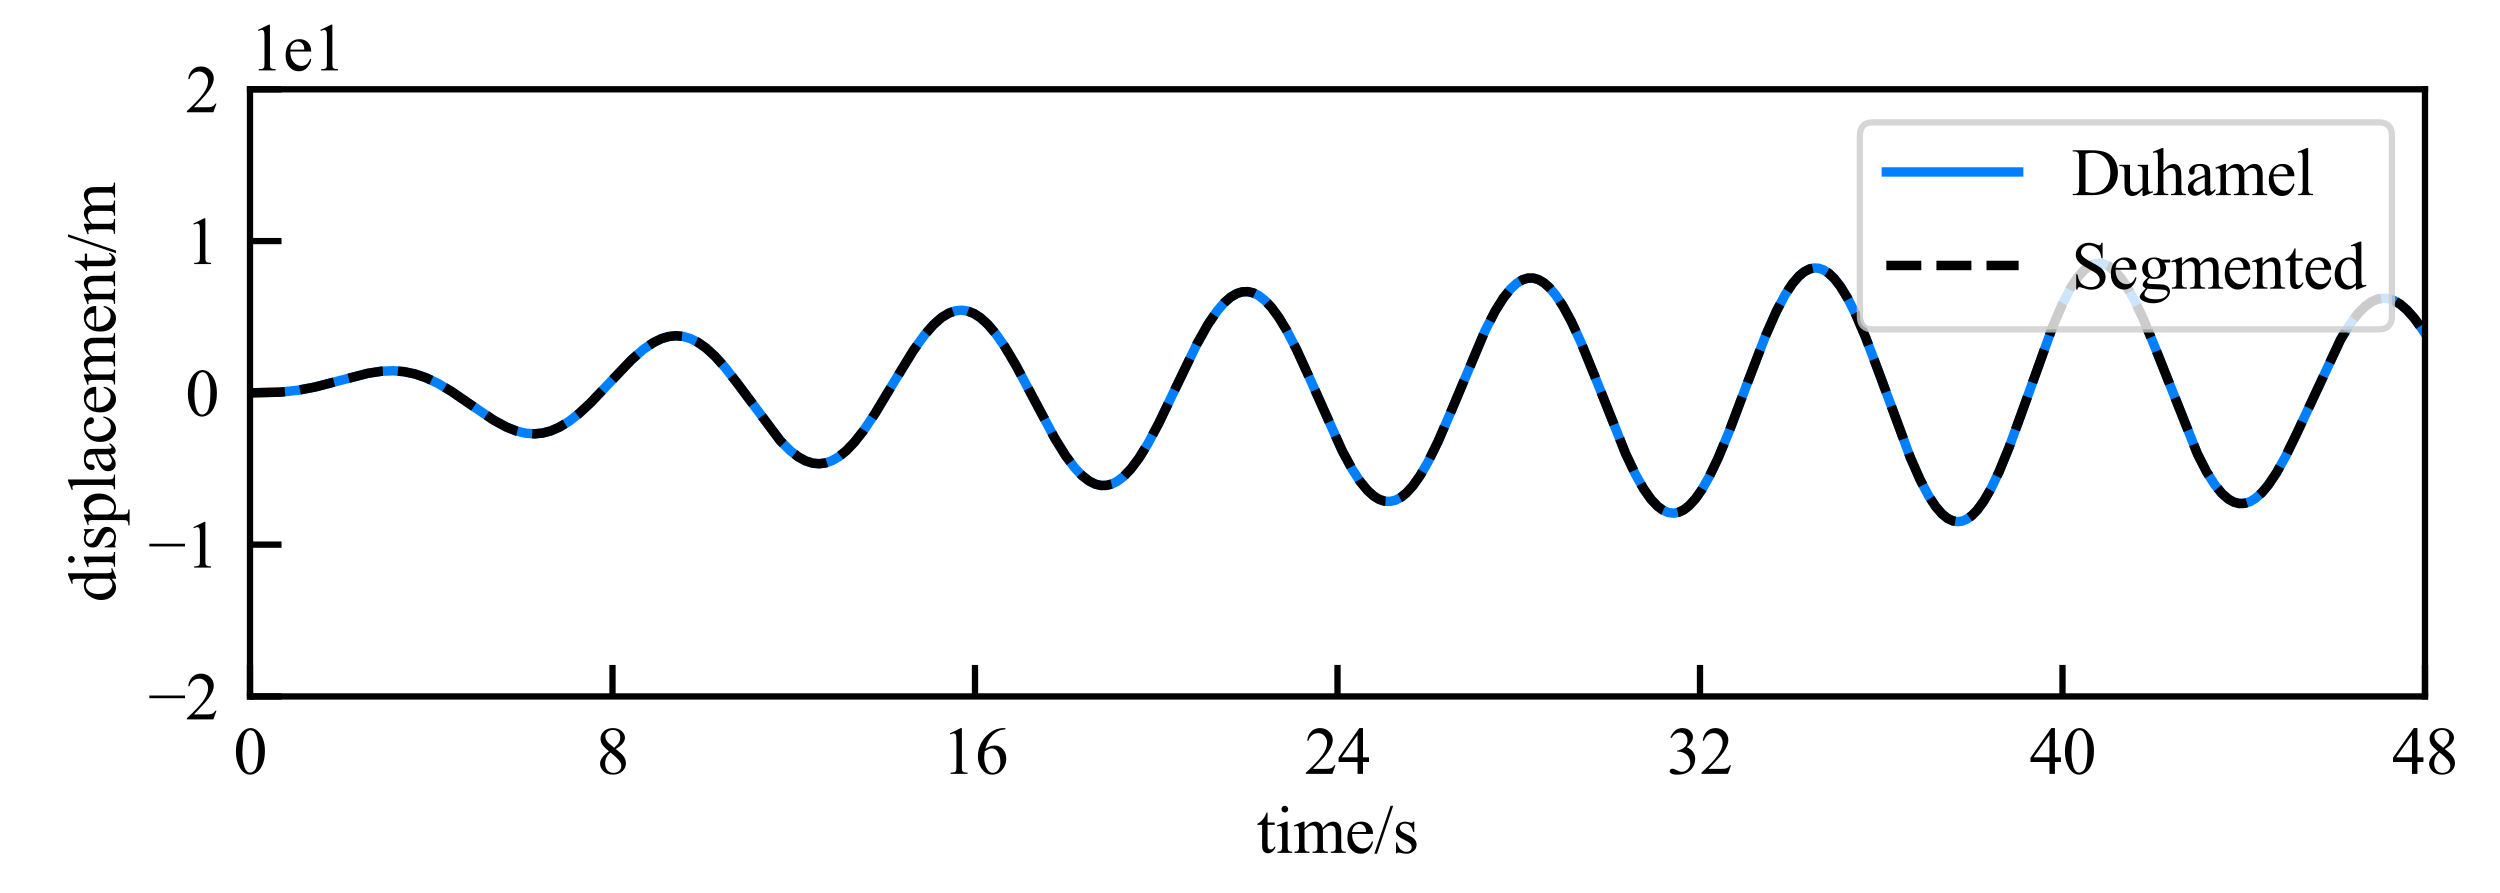 <?xml version="1.0" encoding="utf-8" standalone="no"?>
<!DOCTYPE svg PUBLIC "-//W3C//DTD SVG 1.1//EN"
  "http://www.w3.org/Graphics/SVG/1.1/DTD/svg11.dtd">
<svg xmlns:xlink="http://www.w3.org/1999/xlink" width="396.85pt" height="141.732pt" viewBox="0 0 396.85 141.732" xmlns="http://www.w3.org/2000/svg" version="1.1">
 <defs>
  <style type="text/css">*{stroke-linejoin: round; stroke-linecap: butt}</style>
 </defs>
 <g id="figure_1">
  <g id="patch_1">
   <path d="M 0 141.732 
L 396.85 141.732 
L 396.85 0 
L 0 0 
z
" style="fill: #ffffff"/>
  </g>
  <g id="axes_1">
   <g id="patch_2">
    <path d="M 39.685 110.551 
L 384.944 110.551 
L 384.944 14.173 
L 39.685 14.173 
z
" style="fill: #ffffff"/>
   </g>
   <g id="matplotlib.axis_1">
    <g id="xtick_1">
     <g id="line2d_1">
      <defs>
       <path id="m119c367eff" d="M 0 0 
L 0 -5 
" style="stroke: #000000"/>
      </defs>
      <g>
       <use xlink:href="#m119c367eff" x="39.685" y="110.551" style="stroke: #000000"/>
      </g>
     </g>
     <g id="text_1">
      <!-- 0 -->
      <g transform="translate(37.06 122.842) scale(0.105 -0.105)">
       <defs>
        <path id="TimesNewRomanPSMT-30" d="M 231 2094 
Q 231 2819 450 3342 
Q 669 3866 1031 4122 
Q 1313 4325 1613 4325 
Q 2100 4325 2488 3828 
Q 2972 3213 2972 2159 
Q 2972 1422 2759 906 
Q 2547 391 2217 158 
Q 1888 -75 1581 -75 
Q 975 -75 572 641 
Q 231 1244 231 2094 
z
M 844 2016 
Q 844 1141 1059 588 
Q 1238 122 1591 122 
Q 1759 122 1940 273 
Q 2122 425 2216 781 
Q 2359 1319 2359 2297 
Q 2359 3022 2209 3506 
Q 2097 3866 1919 4016 
Q 1791 4119 1609 4119 
Q 1397 4119 1231 3928 
Q 1006 3669 925 3112 
Q 844 2556 844 2016 
z
" transform="scale(0.016)"/>
       </defs>
       <use xlink:href="#TimesNewRomanPSMT-30"/>
      </g>
     </g>
    </g>
    <g id="xtick_2">
     <g id="line2d_2">
      <g>
       <use xlink:href="#m119c367eff" x="97.228" y="110.551" style="stroke: #000000"/>
      </g>
     </g>
     <g id="text_2">
      <!-- 8 -->
      <g transform="translate(94.603 122.842) scale(0.105 -0.105)">
       <defs>
        <path id="TimesNewRomanPSMT-38" d="M 1228 2134 
Q 725 2547 579 2797 
Q 434 3047 434 3316 
Q 434 3728 753 4026 
Q 1072 4325 1600 4325 
Q 2113 4325 2425 4047 
Q 2738 3769 2738 3413 
Q 2738 3175 2569 2928 
Q 2400 2681 1866 2347 
Q 2416 1922 2594 1678 
Q 2831 1359 2831 1006 
Q 2831 559 2490 242 
Q 2150 -75 1597 -75 
Q 994 -75 656 303 
Q 388 606 388 966 
Q 388 1247 577 1523 
Q 766 1800 1228 2134 
z
M 1719 2469 
Q 2094 2806 2194 3001 
Q 2294 3197 2294 3444 
Q 2294 3772 2109 3958 
Q 1925 4144 1606 4144 
Q 1288 4144 1088 3959 
Q 888 3775 888 3528 
Q 888 3366 970 3203 
Q 1053 3041 1206 2894 
L 1719 2469 
z
M 1375 2016 
Q 1116 1797 991 1539 
Q 866 1281 866 981 
Q 866 578 1086 336 
Q 1306 94 1647 94 
Q 1984 94 2187 284 
Q 2391 475 2391 747 
Q 2391 972 2272 1150 
Q 2050 1481 1375 2016 
z
" transform="scale(0.016)"/>
       </defs>
       <use xlink:href="#TimesNewRomanPSMT-38"/>
      </g>
     </g>
    </g>
    <g id="xtick_3">
     <g id="line2d_3">
      <g>
       <use xlink:href="#m119c367eff" x="154.771" y="110.551" style="stroke: #000000"/>
      </g>
     </g>
     <g id="text_3">
      <!-- 16 -->
      <g transform="translate(149.521 122.842) scale(0.105 -0.105)">
       <defs>
        <path id="TimesNewRomanPSMT-31" d="M 750 3822 
L 1781 4325 
L 1884 4325 
L 1884 747 
Q 1884 391 1914 303 
Q 1944 216 2037 169 
Q 2131 122 2419 116 
L 2419 0 
L 825 0 
L 825 116 
Q 1125 122 1212 167 
Q 1300 213 1334 289 
Q 1369 366 1369 747 
L 1369 3034 
Q 1369 3497 1338 3628 
Q 1316 3728 1258 3775 
Q 1200 3822 1119 3822 
Q 1003 3822 797 3725 
L 750 3822 
z
" transform="scale(0.016)"/>
        <path id="TimesNewRomanPSMT-36" d="M 2869 4325 
L 2869 4209 
Q 2456 4169 2195 4045 
Q 1934 3922 1679 3669 
Q 1425 3416 1258 3105 
Q 1091 2794 978 2366 
Q 1428 2675 1881 2675 
Q 2316 2675 2634 2325 
Q 2953 1975 2953 1425 
Q 2953 894 2631 456 
Q 2244 -75 1606 -75 
Q 1172 -75 869 213 
Q 275 772 275 1663 
Q 275 2231 503 2743 
Q 731 3256 1154 3653 
Q 1578 4050 1965 4187 
Q 2353 4325 2688 4325 
L 2869 4325 
z
M 925 2138 
Q 869 1716 869 1456 
Q 869 1156 980 804 
Q 1091 453 1309 247 
Q 1469 100 1697 100 
Q 1969 100 2183 356 
Q 2397 613 2397 1088 
Q 2397 1622 2184 2012 
Q 1972 2403 1581 2403 
Q 1463 2403 1327 2353 
Q 1191 2303 925 2138 
z
" transform="scale(0.016)"/>
       </defs>
       <use xlink:href="#TimesNewRomanPSMT-31"/>
       <use xlink:href="#TimesNewRomanPSMT-36" x="50"/>
      </g>
     </g>
    </g>
    <g id="xtick_4">
     <g id="line2d_4">
      <g>
       <use xlink:href="#m119c367eff" x="212.315" y="110.551" style="stroke: #000000"/>
      </g>
     </g>
     <g id="text_4">
      <!-- 24 -->
      <g transform="translate(207.065 122.842) scale(0.105 -0.105)">
       <defs>
        <path id="TimesNewRomanPSMT-32" d="M 2934 816 
L 2638 0 
L 138 0 
L 138 116 
Q 1241 1122 1691 1759 
Q 2141 2397 2141 2925 
Q 2141 3328 1894 3587 
Q 1647 3847 1303 3847 
Q 991 3847 742 3664 
Q 494 3481 375 3128 
L 259 3128 
Q 338 3706 661 4015 
Q 984 4325 1469 4325 
Q 1984 4325 2329 3994 
Q 2675 3663 2675 3213 
Q 2675 2891 2525 2569 
Q 2294 2063 1775 1497 
Q 997 647 803 472 
L 1909 472 
Q 2247 472 2383 497 
Q 2519 522 2628 598 
Q 2738 675 2819 816 
L 2934 816 
z
" transform="scale(0.016)"/>
        <path id="TimesNewRomanPSMT-34" d="M 2978 1563 
L 2978 1119 
L 2409 1119 
L 2409 0 
L 1894 0 
L 1894 1119 
L 100 1119 
L 100 1519 
L 2066 4325 
L 2409 4325 
L 2409 1563 
L 2978 1563 
z
M 1894 1563 
L 1894 3666 
L 406 1563 
L 1894 1563 
z
" transform="scale(0.016)"/>
       </defs>
       <use xlink:href="#TimesNewRomanPSMT-32"/>
       <use xlink:href="#TimesNewRomanPSMT-34" x="50"/>
      </g>
     </g>
    </g>
    <g id="xtick_5">
     <g id="line2d_5">
      <g>
       <use xlink:href="#m119c367eff" x="269.858" y="110.551" style="stroke: #000000"/>
      </g>
     </g>
     <g id="text_5">
      <!-- 32 -->
      <g transform="translate(264.608 122.842) scale(0.105 -0.105)">
       <defs>
        <path id="TimesNewRomanPSMT-33" d="M 325 3431 
Q 506 3859 782 4092 
Q 1059 4325 1472 4325 
Q 1981 4325 2253 3994 
Q 2459 3747 2459 3466 
Q 2459 3003 1878 2509 
Q 2269 2356 2469 2072 
Q 2669 1788 2669 1403 
Q 2669 853 2319 450 
Q 1863 -75 997 -75 
Q 569 -75 414 31 
Q 259 138 259 259 
Q 259 350 332 419 
Q 406 488 509 488 
Q 588 488 669 463 
Q 722 447 909 348 
Q 1097 250 1169 231 
Q 1284 197 1416 197 
Q 1734 197 1970 444 
Q 2206 691 2206 1028 
Q 2206 1275 2097 1509 
Q 2016 1684 1919 1775 
Q 1784 1900 1550 2001 
Q 1316 2103 1072 2103 
L 972 2103 
L 972 2197 
Q 1219 2228 1467 2375 
Q 1716 2522 1828 2728 
Q 1941 2934 1941 3181 
Q 1941 3503 1739 3701 
Q 1538 3900 1238 3900 
Q 753 3900 428 3381 
L 325 3431 
z
" transform="scale(0.016)"/>
       </defs>
       <use xlink:href="#TimesNewRomanPSMT-33"/>
       <use xlink:href="#TimesNewRomanPSMT-32" x="50"/>
      </g>
     </g>
    </g>
    <g id="xtick_6">
     <g id="line2d_6">
      <g>
       <use xlink:href="#m119c367eff" x="327.401" y="110.551" style="stroke: #000000"/>
      </g>
     </g>
     <g id="text_6">
      <!-- 40 -->
      <g transform="translate(322.151 122.842) scale(0.105 -0.105)">
       <use xlink:href="#TimesNewRomanPSMT-34"/>
       <use xlink:href="#TimesNewRomanPSMT-30" x="50"/>
      </g>
     </g>
    </g>
    <g id="xtick_7">
     <g id="line2d_7">
      <g>
       <use xlink:href="#m119c367eff" x="384.944" y="110.551" style="stroke: #000000"/>
      </g>
     </g>
     <g id="text_7">
      <!-- 48 -->
      <g transform="translate(379.694 122.842) scale(0.105 -0.105)">
       <use xlink:href="#TimesNewRomanPSMT-34"/>
       <use xlink:href="#TimesNewRomanPSMT-38" x="50"/>
      </g>
     </g>
    </g>
    <g id="text_8">
     <!-- time/s -->
     <g transform="translate(199.482 135.379) scale(0.105 -0.105)">
      <defs>
       <path id="TimesNewRomanPSMT-74" d="M 1031 3803 
L 1031 2863 
L 1700 2863 
L 1700 2644 
L 1031 2644 
L 1031 788 
Q 1031 509 1111 412 
Q 1191 316 1316 316 
Q 1419 316 1516 380 
Q 1613 444 1666 569 
L 1788 569 
Q 1678 263 1478 108 
Q 1278 -47 1066 -47 
Q 922 -47 784 33 
Q 647 113 581 261 
Q 516 409 516 719 
L 516 2644 
L 63 2644 
L 63 2747 
Q 234 2816 414 2980 
Q 594 3144 734 3369 
Q 806 3488 934 3803 
L 1031 3803 
z
" transform="scale(0.016)"/>
       <path id="TimesNewRomanPSMT-69" d="M 928 4444 
Q 1059 4444 1151 4351 
Q 1244 4259 1244 4128 
Q 1244 3997 1151 3903 
Q 1059 3809 928 3809 
Q 797 3809 703 3903 
Q 609 3997 609 4128 
Q 609 4259 701 4351 
Q 794 4444 928 4444 
z
M 1188 2947 
L 1188 647 
Q 1188 378 1227 289 
Q 1266 200 1342 156 
Q 1419 113 1622 113 
L 1622 0 
L 231 0 
L 231 113 
Q 441 113 512 153 
Q 584 194 626 287 
Q 669 381 669 647 
L 669 1750 
Q 669 2216 641 2353 
Q 619 2453 572 2492 
Q 525 2531 444 2531 
Q 356 2531 231 2484 
L 188 2597 
L 1050 2947 
L 1188 2947 
z
" transform="scale(0.016)"/>
       <path id="TimesNewRomanPSMT-6d" d="M 1050 2338 
Q 1363 2650 1419 2697 
Q 1559 2816 1721 2881 
Q 1884 2947 2044 2947 
Q 2313 2947 2506 2790 
Q 2700 2634 2766 2338 
Q 3088 2713 3309 2830 
Q 3531 2947 3766 2947 
Q 3994 2947 4170 2830 
Q 4347 2713 4450 2447 
Q 4519 2266 4519 1878 
L 4519 647 
Q 4519 378 4559 278 
Q 4591 209 4675 161 
Q 4759 113 4950 113 
L 4950 0 
L 3538 0 
L 3538 113 
L 3597 113 
Q 3781 113 3884 184 
Q 3956 234 3988 344 
Q 4000 397 4000 647 
L 4000 1878 
Q 4000 2228 3916 2372 
Q 3794 2572 3525 2572 
Q 3359 2572 3192 2489 
Q 3025 2406 2788 2181 
L 2781 2147 
L 2788 2013 
L 2788 647 
Q 2788 353 2820 281 
Q 2853 209 2943 161 
Q 3034 113 3253 113 
L 3253 0 
L 1806 0 
L 1806 113 
Q 2044 113 2133 169 
Q 2222 225 2256 338 
Q 2272 391 2272 647 
L 2272 1878 
Q 2272 2228 2169 2381 
Q 2031 2581 1784 2581 
Q 1616 2581 1450 2491 
Q 1191 2353 1050 2181 
L 1050 647 
Q 1050 366 1089 281 
Q 1128 197 1204 155 
Q 1281 113 1516 113 
L 1516 0 
L 100 0 
L 100 113 
Q 297 113 375 155 
Q 453 197 493 289 
Q 534 381 534 647 
L 534 1741 
Q 534 2213 506 2350 
Q 484 2453 437 2492 
Q 391 2531 309 2531 
Q 222 2531 100 2484 
L 53 2597 
L 916 2947 
L 1050 2947 
L 1050 2338 
z
" transform="scale(0.016)"/>
       <path id="TimesNewRomanPSMT-65" d="M 681 1784 
Q 678 1147 991 784 
Q 1303 422 1725 422 
Q 2006 422 2214 576 
Q 2422 731 2563 1106 
L 2659 1044 
Q 2594 616 2278 264 
Q 1963 -88 1488 -88 
Q 972 -88 605 314 
Q 238 716 238 1394 
Q 238 2128 614 2539 
Q 991 2950 1559 2950 
Q 2041 2950 2350 2633 
Q 2659 2316 2659 1784 
L 681 1784 
z
M 681 1966 
L 2006 1966 
Q 1991 2241 1941 2353 
Q 1863 2528 1708 2628 
Q 1553 2728 1384 2728 
Q 1125 2728 920 2526 
Q 716 2325 681 1966 
z
" transform="scale(0.016)"/>
       <path id="TimesNewRomanPSMT-2f" d="M 1794 4444 
L 259 -88 
L 9 -88 
L 1544 4444 
L 1794 4444 
z
" transform="scale(0.016)"/>
       <path id="TimesNewRomanPSMT-73" d="M 2050 2947 
L 2050 1972 
L 1947 1972 
Q 1828 2431 1642 2597 
Q 1456 2763 1169 2763 
Q 950 2763 815 2647 
Q 681 2531 681 2391 
Q 681 2216 781 2091 
Q 878 1963 1175 1819 
L 1631 1597 
Q 2266 1288 2266 781 
Q 2266 391 1970 151 
Q 1675 -88 1309 -88 
Q 1047 -88 709 6 
Q 606 38 541 38 
Q 469 38 428 -44 
L 325 -44 
L 325 978 
L 428 978 
Q 516 541 762 319 
Q 1009 97 1316 97 
Q 1531 97 1667 223 
Q 1803 350 1803 528 
Q 1803 744 1651 891 
Q 1500 1038 1047 1263 
Q 594 1488 453 1669 
Q 313 1847 313 2119 
Q 313 2472 555 2709 
Q 797 2947 1181 2947 
Q 1350 2947 1591 2875 
Q 1750 2828 1803 2828 
Q 1853 2828 1881 2850 
Q 1909 2872 1947 2947 
L 2050 2947 
z
" transform="scale(0.016)"/>
      </defs>
      <use xlink:href="#TimesNewRomanPSMT-74"/>
      <use xlink:href="#TimesNewRomanPSMT-69" x="27.783"/>
      <use xlink:href="#TimesNewRomanPSMT-6d" x="55.566"/>
      <use xlink:href="#TimesNewRomanPSMT-65" x="133.35"/>
      <use xlink:href="#TimesNewRomanPSMT-2f" x="177.734"/>
      <use xlink:href="#TimesNewRomanPSMT-73" x="205.518"/>
     </g>
    </g>
   </g>
   <g id="matplotlib.axis_2">
    <g id="ytick_1">
     <g id="line2d_8">
      <defs>
       <path id="mce77e8b2c7" d="M 0 0 
L 5 0 
" style="stroke: #000000"/>
      </defs>
      <g>
       <use xlink:href="#mce77e8b2c7" x="39.685" y="110.551" style="stroke: #000000"/>
      </g>
     </g>
     <g id="text_9">
      <!-- −2 -->
      <g transform="translate(23.514 114.196) scale(0.105 -0.105)">
       <defs>
        <path id="TimesNewRomanPSMT-2212" d="M 3484 2000 
L 116 2000 
L 116 2256 
L 3484 2256 
L 3484 2000 
z
" transform="scale(0.016)"/>
       </defs>
       <use xlink:href="#TimesNewRomanPSMT-2212"/>
       <use xlink:href="#TimesNewRomanPSMT-32" x="56.396"/>
      </g>
     </g>
    </g>
    <g id="ytick_2">
     <g id="line2d_9">
      <g>
       <use xlink:href="#mce77e8b2c7" x="39.685" y="86.457" style="stroke: #000000"/>
      </g>
     </g>
     <g id="text_10">
      <!-- −1 -->
      <g transform="translate(23.514 90.102) scale(0.105 -0.105)">
       <use xlink:href="#TimesNewRomanPSMT-2212"/>
       <use xlink:href="#TimesNewRomanPSMT-31" x="56.396"/>
      </g>
     </g>
    </g>
    <g id="ytick_3">
     <g id="line2d_10">
      <g>
       <use xlink:href="#mce77e8b2c7" x="39.685" y="62.362" style="stroke: #000000"/>
      </g>
     </g>
     <g id="text_11">
      <!-- 0 -->
      <g transform="translate(29.435 66.008) scale(0.105 -0.105)">
       <use xlink:href="#TimesNewRomanPSMT-30"/>
      </g>
     </g>
    </g>
    <g id="ytick_4">
     <g id="line2d_11">
      <g>
       <use xlink:href="#mce77e8b2c7" x="39.685" y="38.268" style="stroke: #000000"/>
      </g>
     </g>
     <g id="text_12">
      <!-- 1 -->
      <g transform="translate(29.435 41.913) scale(0.105 -0.105)">
       <use xlink:href="#TimesNewRomanPSMT-31"/>
      </g>
     </g>
    </g>
    <g id="ytick_5">
     <g id="line2d_12">
      <g>
       <use xlink:href="#mce77e8b2c7" x="39.685" y="14.173" style="stroke: #000000"/>
      </g>
     </g>
     <g id="text_13">
      <!-- 2 -->
      <g transform="translate(29.435 17.819) scale(0.105 -0.105)">
       <use xlink:href="#TimesNewRomanPSMT-32"/>
      </g>
     </g>
    </g>
    <g id="text_14">
     <!-- displacement/m -->
     <g transform="translate(18.268 95.604) rotate(-90) scale(0.105 -0.105)">
      <defs>
       <path id="TimesNewRomanPSMT-64" d="M 2222 322 
Q 2013 103 1813 7 
Q 1613 -88 1381 -88 
Q 913 -88 563 304 
Q 213 697 213 1313 
Q 213 1928 600 2439 
Q 988 2950 1597 2950 
Q 1975 2950 2222 2709 
L 2222 3238 
Q 2222 3728 2198 3840 
Q 2175 3953 2125 3993 
Q 2075 4034 2000 4034 
Q 1919 4034 1784 3984 
L 1744 4094 
L 2597 4444 
L 2738 4444 
L 2738 1134 
Q 2738 631 2761 520 
Q 2784 409 2836 365 
Q 2888 322 2956 322 
Q 3041 322 3181 375 
L 3216 266 
L 2366 -88 
L 2222 -88 
L 2222 322 
z
M 2222 541 
L 2222 2016 
Q 2203 2228 2109 2403 
Q 2016 2578 1861 2667 
Q 1706 2756 1559 2756 
Q 1284 2756 1069 2509 
Q 784 2184 784 1559 
Q 784 928 1059 592 
Q 1334 256 1672 256 
Q 1956 256 2222 541 
z
" transform="scale(0.016)"/>
       <path id="TimesNewRomanPSMT-70" d="M -6 2578 
L 875 2934 
L 994 2934 
L 994 2266 
Q 1216 2644 1439 2795 
Q 1663 2947 1909 2947 
Q 2341 2947 2628 2609 
Q 2981 2197 2981 1534 
Q 2981 794 2556 309 
Q 2206 -88 1675 -88 
Q 1444 -88 1275 -22 
Q 1150 25 994 166 
L 994 -706 
Q 994 -1000 1030 -1079 
Q 1066 -1159 1155 -1206 
Q 1244 -1253 1478 -1253 
L 1478 -1369 
L -22 -1369 
L -22 -1253 
L 56 -1253 
Q 228 -1256 350 -1188 
Q 409 -1153 442 -1076 
Q 475 -1000 475 -688 
L 475 2019 
Q 475 2297 450 2372 
Q 425 2447 370 2484 
Q 316 2522 222 2522 
Q 147 2522 31 2478 
L -6 2578 
z
M 994 2081 
L 994 1013 
Q 994 666 1022 556 
Q 1066 375 1236 237 
Q 1406 100 1666 100 
Q 1978 100 2172 344 
Q 2425 663 2425 1241 
Q 2425 1897 2138 2250 
Q 1938 2494 1663 2494 
Q 1513 2494 1366 2419 
Q 1253 2363 994 2081 
z
" transform="scale(0.016)"/>
       <path id="TimesNewRomanPSMT-6c" d="M 1184 4444 
L 1184 647 
Q 1184 378 1223 290 
Q 1263 203 1344 158 
Q 1425 113 1647 113 
L 1647 0 
L 244 0 
L 244 113 
Q 441 113 512 153 
Q 584 194 625 287 
Q 666 381 666 647 
L 666 3247 
Q 666 3731 644 3842 
Q 622 3953 573 3993 
Q 525 4034 450 4034 
Q 369 4034 244 3984 
L 191 4094 
L 1044 4444 
L 1184 4444 
z
" transform="scale(0.016)"/>
       <path id="TimesNewRomanPSMT-61" d="M 1822 413 
Q 1381 72 1269 19 
Q 1100 -59 909 -59 
Q 613 -59 420 144 
Q 228 347 228 678 
Q 228 888 322 1041 
Q 450 1253 767 1440 
Q 1084 1628 1822 1897 
L 1822 2009 
Q 1822 2438 1686 2597 
Q 1550 2756 1291 2756 
Q 1094 2756 978 2650 
Q 859 2544 859 2406 
L 866 2225 
Q 866 2081 792 2003 
Q 719 1925 600 1925 
Q 484 1925 411 2006 
Q 338 2088 338 2228 
Q 338 2497 613 2722 
Q 888 2947 1384 2947 
Q 1766 2947 2009 2819 
Q 2194 2722 2281 2516 
Q 2338 2381 2338 1966 
L 2338 994 
Q 2338 584 2353 492 
Q 2369 400 2405 369 
Q 2441 338 2488 338 
Q 2538 338 2575 359 
Q 2641 400 2828 588 
L 2828 413 
Q 2478 -56 2159 -56 
Q 2006 -56 1915 50 
Q 1825 156 1822 413 
z
M 1822 616 
L 1822 1706 
Q 1350 1519 1213 1441 
Q 966 1303 859 1153 
Q 753 1003 753 825 
Q 753 600 887 451 
Q 1022 303 1197 303 
Q 1434 303 1822 616 
z
" transform="scale(0.016)"/>
       <path id="TimesNewRomanPSMT-63" d="M 2631 1088 
Q 2516 522 2178 217 
Q 1841 -88 1431 -88 
Q 944 -88 581 321 
Q 219 731 219 1428 
Q 219 2103 620 2525 
Q 1022 2947 1584 2947 
Q 2006 2947 2278 2723 
Q 2550 2500 2550 2259 
Q 2550 2141 2473 2067 
Q 2397 1994 2259 1994 
Q 2075 1994 1981 2113 
Q 1928 2178 1911 2362 
Q 1894 2547 1784 2644 
Q 1675 2738 1481 2738 
Q 1169 2738 978 2506 
Q 725 2200 725 1697 
Q 725 1184 976 792 
Q 1228 400 1656 400 
Q 1963 400 2206 609 
Q 2378 753 2541 1131 
L 2631 1088 
z
" transform="scale(0.016)"/>
       <path id="TimesNewRomanPSMT-6e" d="M 1034 2341 
Q 1538 2947 1994 2947 
Q 2228 2947 2397 2830 
Q 2566 2713 2666 2444 
Q 2734 2256 2734 1869 
L 2734 647 
Q 2734 375 2778 278 
Q 2813 200 2889 156 
Q 2966 113 3172 113 
L 3172 0 
L 1756 0 
L 1756 113 
L 1816 113 
Q 2016 113 2095 173 
Q 2175 234 2206 353 
Q 2219 400 2219 647 
L 2219 1819 
Q 2219 2209 2117 2386 
Q 2016 2563 1775 2563 
Q 1403 2563 1034 2156 
L 1034 647 
Q 1034 356 1069 288 
Q 1113 197 1189 155 
Q 1266 113 1500 113 
L 1500 0 
L 84 0 
L 84 113 
L 147 113 
Q 366 113 442 223 
Q 519 334 519 647 
L 519 1709 
Q 519 2225 495 2337 
Q 472 2450 423 2490 
Q 375 2531 294 2531 
Q 206 2531 84 2484 
L 38 2597 
L 900 2947 
L 1034 2947 
L 1034 2341 
z
" transform="scale(0.016)"/>
      </defs>
      <use xlink:href="#TimesNewRomanPSMT-64"/>
      <use xlink:href="#TimesNewRomanPSMT-69" x="50"/>
      <use xlink:href="#TimesNewRomanPSMT-73" x="77.783"/>
      <use xlink:href="#TimesNewRomanPSMT-70" x="116.699"/>
      <use xlink:href="#TimesNewRomanPSMT-6c" x="166.699"/>
      <use xlink:href="#TimesNewRomanPSMT-61" x="194.482"/>
      <use xlink:href="#TimesNewRomanPSMT-63" x="238.867"/>
      <use xlink:href="#TimesNewRomanPSMT-65" x="283.252"/>
      <use xlink:href="#TimesNewRomanPSMT-6d" x="327.637"/>
      <use xlink:href="#TimesNewRomanPSMT-65" x="405.42"/>
      <use xlink:href="#TimesNewRomanPSMT-6e" x="449.805"/>
      <use xlink:href="#TimesNewRomanPSMT-74" x="499.805"/>
      <use xlink:href="#TimesNewRomanPSMT-2f" x="527.588"/>
      <use xlink:href="#TimesNewRomanPSMT-6d" x="555.371"/>
     </g>
    </g>
    <g id="text_15">
     <!-- 1e1 -->
     <g transform="translate(39.685 11.173) scale(0.105 -0.105)">
      <use xlink:href="#TimesNewRomanPSMT-31"/>
      <use xlink:href="#TimesNewRomanPSMT-65" x="50"/>
      <use xlink:href="#TimesNewRomanPSMT-31" x="94.385"/>
     </g>
    </g>
   </g>
   <g id="line2d_13">
    <path d="M 39.685 62.362 
L 44.432 62.253 
L 47.309 61.947 
L 50.043 61.428 
L 53.495 60.528 
L 58.386 59.261 
L 60.544 58.933 
L 62.415 58.857 
L 64.141 58.998 
L 65.867 59.361 
L 67.593 59.95 
L 69.464 60.829 
L 71.621 62.104 
L 74.786 64.279 
L 78.383 66.705 
L 80.397 67.796 
L 81.979 68.418 
L 83.418 68.762 
L 84.856 68.866 
L 86.151 68.738 
L 87.446 68.395 
L 88.884 67.763 
L 90.323 66.881 
L 91.905 65.65 
L 93.776 63.911 
L 96.509 61.028 
L 100.249 57.109 
L 102.119 55.473 
L 103.702 54.391 
L 104.996 53.76 
L 106.147 53.418 
L 107.298 53.297 
L 108.449 53.405 
L 109.6 53.747 
L 110.751 54.32 
L 112.046 55.229 
L 113.484 56.539 
L 115.067 58.296 
L 117.081 60.888 
L 123.842 69.942 
L 125.424 71.526 
L 126.719 72.527 
L 127.87 73.158 
L 129.021 73.524 
L 130.028 73.615 
L 131.035 73.487 
L 132.042 73.137 
L 133.193 72.473 
L 134.344 71.537 
L 135.638 70.184 
L 137.077 68.355 
L 138.947 65.571 
L 141.824 60.791 
L 144.989 55.635 
L 146.715 53.222 
L 148.154 51.568 
L 149.449 50.423 
L 150.599 49.714 
L 151.606 49.351 
L 152.613 49.239 
L 153.62 49.383 
L 154.627 49.784 
L 155.634 50.436 
L 156.785 51.476 
L 158.08 52.993 
L 159.519 55.06 
L 161.245 57.959 
L 163.834 62.829 
L 167.431 69.567 
L 169.157 72.346 
L 170.596 74.264 
L 171.747 75.477 
L 172.897 76.368 
L 173.904 76.861 
L 174.768 77.061 
L 175.631 77.052 
L 176.494 76.83 
L 177.357 76.399 
L 178.364 75.636 
L 179.515 74.439 
L 180.81 72.71 
L 182.248 70.377 
L 183.975 67.125 
L 186.564 61.712 
L 190.017 54.575 
L 191.743 51.509 
L 193.181 49.394 
L 194.332 48.056 
L 195.339 47.176 
L 196.346 46.587 
L 197.209 46.324 
L 198.073 46.291 
L 198.936 46.488 
L 199.799 46.916 
L 200.806 47.698 
L 201.813 48.773 
L 202.964 50.335 
L 204.258 52.473 
L 205.841 55.537 
L 207.999 60.266 
L 213.034 71.514 
L 214.616 74.444 
L 215.911 76.433 
L 217.062 77.834 
L 218.069 78.743 
L 218.932 79.271 
L 219.795 79.559 
L 220.658 79.601 
L 221.521 79.395 
L 222.385 78.942 
L 223.248 78.249 
L 224.255 77.149 
L 225.406 75.53 
L 226.7 73.297 
L 228.283 70.075 
L 230.297 65.419 
L 235.763 52.445 
L 237.346 49.374 
L 238.641 47.305 
L 239.791 45.863 
L 240.798 44.94 
L 241.662 44.417 
L 242.525 44.149 
L 243.388 44.143 
L 244.251 44.398 
L 245.114 44.914 
L 245.977 45.682 
L 246.984 46.884 
L 248.135 48.634 
L 249.43 51.03 
L 251.012 54.466 
L 253.17 59.767 
L 258.061 72.038 
L 259.644 75.367 
L 260.939 77.645 
L 262.089 79.267 
L 263.096 80.338 
L 263.96 80.98 
L 264.823 81.356 
L 265.686 81.461 
L 266.405 81.338 
L 267.268 80.94 
L 268.131 80.273 
L 269.138 79.169 
L 270.145 77.731 
L 271.296 75.715 
L 272.735 72.71 
L 274.461 68.551 
L 277.194 61.292 
L 280.216 53.414 
L 281.942 49.497 
L 283.38 46.773 
L 284.531 45.028 
L 285.538 43.858 
L 286.401 43.14 
L 287.265 42.696 
L 287.984 42.542 
L 288.703 42.585 
L 289.422 42.826 
L 290.286 43.373 
L 291.149 44.195 
L 292.156 45.485 
L 293.307 47.368 
L 294.601 49.948 
L 296.184 53.651 
L 298.342 59.366 
L 303.233 72.6 
L 304.815 76.192 
L 306.11 78.654 
L 307.261 80.408 
L 308.268 81.571 
L 309.131 82.271 
L 309.994 82.687 
L 310.713 82.81 
L 311.433 82.73 
L 312.152 82.446 
L 313.015 81.84 
L 313.878 80.953 
L 314.885 79.578 
L 316.036 77.592 
L 317.331 74.89 
L 318.913 71.035 
L 321.071 65.12 
L 325.818 51.915 
L 327.401 48.216 
L 328.696 45.712 
L 329.847 43.969 
L 330.854 42.848 
L 331.717 42.201 
L 332.58 41.85 
L 333.299 41.784 
L 334.018 41.924 
L 334.738 42.266 
L 335.601 42.935 
L 336.608 44.055 
L 337.615 45.515 
L 338.766 47.558 
L 340.204 50.585 
L 342.074 55.106 
L 348.836 72.097 
L 350.274 74.895 
L 351.569 76.944 
L 352.72 78.345 
L 353.727 79.221 
L 354.59 79.701 
L 355.453 79.928 
L 356.316 79.901 
L 357.18 79.624 
L 358.043 79.103 
L 359.05 78.202 
L 360.057 77.005 
L 361.351 75.077 
L 362.79 72.502 
L 364.66 68.649 
L 371.565 53.857 
L 373.004 51.498 
L 374.299 49.779 
L 375.449 48.615 
L 376.456 47.896 
L 377.463 47.468 
L 378.327 47.337 
L 379.19 47.422 
L 380.053 47.719 
L 381.06 48.326 
L 382.067 49.197 
L 383.218 50.489 
L 384.513 52.276 
L 384.8 52.715 
L 384.8 52.715 
" clip-path="url(#p12bba8a651)" style="fill: none; stroke: #0080ff; stroke-width: 1.5; stroke-linecap: square"/>
   </g>
   <g id="line2d_14">
    <path d="M 39.685 62.362 
L 44.432 62.253 
L 47.309 61.947 
L 50.043 61.428 
L 53.495 60.528 
L 58.386 59.261 
L 60.544 58.933 
L 62.415 58.858 
L 64.141 58.998 
L 65.867 59.361 
L 67.593 59.95 
L 69.464 60.829 
L 71.621 62.104 
L 74.786 64.279 
L 78.383 66.705 
L 80.397 67.795 
L 81.979 68.418 
L 83.418 68.762 
L 84.856 68.866 
L 86.151 68.738 
L 87.446 68.395 
L 88.884 67.763 
L 90.323 66.881 
L 91.905 65.65 
L 93.776 63.911 
L 96.509 61.028 
L 100.249 57.109 
L 102.119 55.474 
L 103.702 54.391 
L 104.996 53.761 
L 106.147 53.418 
L 107.298 53.297 
L 108.449 53.406 
L 109.6 53.748 
L 110.751 54.321 
L 112.046 55.229 
L 113.484 56.54 
L 115.067 58.296 
L 117.081 60.889 
L 123.842 69.941 
L 125.424 71.526 
L 126.719 72.527 
L 127.87 73.158 
L 129.021 73.524 
L 130.028 73.615 
L 131.035 73.486 
L 132.042 73.137 
L 133.193 72.472 
L 134.344 71.536 
L 135.638 70.184 
L 137.077 68.354 
L 138.947 65.571 
L 141.824 60.791 
L 144.989 55.635 
L 146.715 53.222 
L 148.154 51.569 
L 149.449 50.423 
L 150.599 49.714 
L 151.606 49.351 
L 152.613 49.239 
L 153.62 49.384 
L 154.627 49.784 
L 155.634 50.436 
L 156.785 51.476 
L 158.08 52.994 
L 159.519 55.06 
L 161.245 57.96 
L 163.834 62.829 
L 167.431 69.567 
L 169.157 72.346 
L 170.596 74.264 
L 171.747 75.477 
L 172.897 76.367 
L 173.904 76.861 
L 174.768 77.061 
L 175.631 77.051 
L 176.494 76.83 
L 177.357 76.398 
L 178.364 75.636 
L 179.515 74.439 
L 180.81 72.71 
L 182.248 70.376 
L 183.975 67.125 
L 186.564 61.711 
L 190.017 54.575 
L 191.743 51.509 
L 193.181 49.395 
L 194.332 48.057 
L 195.339 47.176 
L 196.346 46.587 
L 197.209 46.324 
L 198.073 46.291 
L 198.936 46.489 
L 199.799 46.916 
L 200.806 47.699 
L 201.813 48.774 
L 202.964 50.336 
L 204.258 52.473 
L 205.841 55.537 
L 207.999 60.266 
L 213.034 71.513 
L 214.616 74.444 
L 215.911 76.433 
L 217.062 77.833 
L 218.069 78.742 
L 218.932 79.271 
L 219.795 79.559 
L 220.658 79.6 
L 221.521 79.394 
L 222.385 78.942 
L 223.248 78.249 
L 224.255 77.148 
L 225.406 75.53 
L 226.7 73.297 
L 228.283 70.075 
L 230.297 65.419 
L 235.763 52.445 
L 237.346 49.374 
L 238.641 47.306 
L 239.791 45.864 
L 240.798 44.941 
L 241.662 44.417 
L 242.525 44.15 
L 243.388 44.143 
L 244.251 44.399 
L 245.114 44.914 
L 245.977 45.682 
L 246.984 46.885 
L 248.135 48.635 
L 249.43 51.031 
L 251.012 54.466 
L 253.17 59.767 
L 258.061 72.037 
L 259.644 75.366 
L 260.939 77.645 
L 262.089 79.266 
L 263.096 80.337 
L 263.96 80.979 
L 264.823 81.356 
L 265.686 81.46 
L 266.405 81.337 
L 267.268 80.939 
L 268.131 80.273 
L 269.138 79.168 
L 270.145 77.73 
L 271.296 75.714 
L 272.735 72.709 
L 274.461 68.551 
L 277.194 61.292 
L 280.216 53.414 
L 281.942 49.497 
L 283.38 46.773 
L 284.531 45.028 
L 285.538 43.858 
L 286.401 43.14 
L 287.265 42.697 
L 287.984 42.543 
L 288.703 42.586 
L 289.422 42.827 
L 290.286 43.374 
L 291.149 44.196 
L 292.156 45.486 
L 293.307 47.368 
L 294.601 49.949 
L 296.184 53.651 
L 298.342 59.366 
L 303.233 72.599 
L 304.815 76.192 
L 306.11 78.653 
L 307.261 80.408 
L 308.268 81.57 
L 309.131 82.271 
L 309.994 82.686 
L 310.713 82.81 
L 311.433 82.729 
L 312.152 82.445 
L 313.015 81.839 
L 313.878 80.952 
L 314.885 79.578 
L 316.036 77.592 
L 317.331 74.889 
L 318.913 71.034 
L 321.071 65.12 
L 325.818 51.915 
L 327.401 48.217 
L 328.696 45.712 
L 329.847 43.969 
L 330.854 42.848 
L 331.717 42.201 
L 332.58 41.85 
L 333.299 41.785 
L 334.018 41.925 
L 334.738 42.267 
L 335.601 42.936 
L 336.608 44.056 
L 337.615 45.516 
L 338.766 47.558 
L 340.204 50.586 
L 342.074 55.106 
L 348.836 72.097 
L 350.274 74.894 
L 351.569 76.944 
L 352.72 78.345 
L 353.727 79.22 
L 354.59 79.701 
L 355.453 79.928 
L 356.316 79.901 
L 357.18 79.624 
L 358.043 79.103 
L 359.05 78.201 
L 360.057 77.005 
L 361.351 75.077 
L 362.79 72.501 
L 364.66 68.649 
L 371.565 53.857 
L 373.004 51.498 
L 374.299 49.78 
L 375.449 48.615 
L 376.456 47.896 
L 377.463 47.469 
L 378.327 47.337 
L 379.19 47.422 
L 380.053 47.72 
L 381.06 48.326 
L 382.067 49.197 
L 383.218 50.489 
L 384.513 52.276 
L 384.8 52.715 
L 384.8 52.715 
" clip-path="url(#p12bba8a651)" style="fill: none; stroke-dasharray: 5.55,2.4; stroke-dashoffset: 0; stroke: #000000; stroke-width: 1.5"/>
   </g>
   <g id="patch_3">
    <path d="M 39.685 110.551 
L 39.685 14.173 
" style="fill: none; stroke: #000000; stroke-linejoin: miter; stroke-linecap: square"/>
   </g>
   <g id="patch_4">
    <path d="M 384.944 110.551 
L 384.944 14.173 
" style="fill: none; stroke: #000000; stroke-linejoin: miter; stroke-linecap: square"/>
   </g>
   <g id="patch_5">
    <path d="M 39.685 110.551 
L 384.944 110.551 
" style="fill: none; stroke: #000000; stroke-linejoin: miter; stroke-linecap: square"/>
   </g>
   <g id="patch_6">
    <path d="M 39.685 14.173 
L 384.944 14.173 
" style="fill: none; stroke: #000000; stroke-linejoin: miter; stroke-linecap: square"/>
   </g>
   <g id="legend_1">
    <g id="patch_7">
     <path d="M 297.338 52.285 
L 377.594 52.285 
Q 379.694 52.285 379.694 50.185 
L 379.694 21.523 
Q 379.694 19.423 377.594 19.423 
L 297.338 19.423 
Q 295.238 19.423 295.238 21.523 
L 295.238 50.185 
Q 295.238 52.285 297.338 52.285 
z
" style="fill: #ffffff; opacity: 0.8; stroke: #cccccc; stroke-linejoin: miter"/>
    </g>
    <g id="line2d_15">
     <path d="M 299.438 27.298 
L 309.938 27.298 
L 320.438 27.298 
" style="fill: none; stroke: #0080ff; stroke-width: 1.5; stroke-linecap: square"/>
    </g>
    <g id="text_16">
     <!-- Duhamel -->
     <g transform="translate(328.838 30.973) scale(0.105 -0.105)">
      <defs>
       <path id="TimesNewRomanPSMT-44" d="M 109 0 
L 109 116 
L 269 116 
Q 538 116 650 288 
Q 719 391 719 750 
L 719 3488 
Q 719 3884 631 3984 
Q 509 4122 269 4122 
L 109 4122 
L 109 4238 
L 1834 4238 
Q 2784 4238 3279 4022 
Q 3775 3806 4076 3303 
Q 4378 2800 4378 2141 
Q 4378 1256 3841 663 
Q 3238 0 2003 0 
L 109 0 
z
M 1319 306 
Q 1716 219 1984 219 
Q 2709 219 3187 728 
Q 3666 1238 3666 2109 
Q 3666 2988 3187 3494 
Q 2709 4000 1959 4000 
Q 1678 4000 1319 3909 
L 1319 306 
z
" transform="scale(0.016)"/>
       <path id="TimesNewRomanPSMT-75" d="M 2709 2863 
L 2709 1128 
Q 2709 631 2732 520 
Q 2756 409 2807 365 
Q 2859 322 2928 322 
Q 3025 322 3147 375 
L 3191 266 
L 2334 -88 
L 2194 -88 
L 2194 519 
Q 1825 119 1631 15 
Q 1438 -88 1222 -88 
Q 981 -88 804 51 
Q 628 191 559 409 
Q 491 628 491 1028 
L 491 2306 
Q 491 2509 447 2587 
Q 403 2666 317 2708 
Q 231 2750 6 2747 
L 6 2863 
L 1009 2863 
L 1009 947 
Q 1009 547 1148 422 
Q 1288 297 1484 297 
Q 1619 297 1789 381 
Q 1959 466 2194 703 
L 2194 2325 
Q 2194 2569 2105 2655 
Q 2016 2741 1734 2747 
L 1734 2863 
L 2709 2863 
z
" transform="scale(0.016)"/>
       <path id="TimesNewRomanPSMT-68" d="M 1041 4444 
L 1041 2350 
Q 1388 2731 1591 2839 
Q 1794 2947 1997 2947 
Q 2241 2947 2416 2812 
Q 2591 2678 2675 2391 
Q 2734 2191 2734 1659 
L 2734 647 
Q 2734 375 2778 275 
Q 2809 200 2884 156 
Q 2959 113 3159 113 
L 3159 0 
L 1753 0 
L 1753 113 
L 1819 113 
Q 2019 113 2097 173 
Q 2175 234 2206 353 
Q 2216 403 2216 647 
L 2216 1659 
Q 2216 2128 2167 2275 
Q 2119 2422 2012 2495 
Q 1906 2569 1756 2569 
Q 1603 2569 1437 2487 
Q 1272 2406 1041 2159 
L 1041 647 
Q 1041 353 1073 281 
Q 1106 209 1195 161 
Q 1284 113 1503 113 
L 1503 0 
L 84 0 
L 84 113 
Q 275 113 384 172 
Q 447 203 484 290 
Q 522 378 522 647 
L 522 3238 
Q 522 3728 498 3840 
Q 475 3953 426 3993 
Q 378 4034 297 4034 
Q 231 4034 84 3984 
L 41 4094 
L 897 4444 
L 1041 4444 
z
" transform="scale(0.016)"/>
      </defs>
      <use xlink:href="#TimesNewRomanPSMT-44"/>
      <use xlink:href="#TimesNewRomanPSMT-75" x="72.217"/>
      <use xlink:href="#TimesNewRomanPSMT-68" x="122.217"/>
      <use xlink:href="#TimesNewRomanPSMT-61" x="172.217"/>
      <use xlink:href="#TimesNewRomanPSMT-6d" x="216.602"/>
      <use xlink:href="#TimesNewRomanPSMT-65" x="294.385"/>
      <use xlink:href="#TimesNewRomanPSMT-6c" x="338.77"/>
     </g>
    </g>
    <g id="line2d_16">
     <path d="M 299.438 42.144 
L 309.938 42.144 
L 320.438 42.144 
" style="fill: none; stroke-dasharray: 5.55,2.4; stroke-dashoffset: 0; stroke: #000000; stroke-width: 1.5"/>
    </g>
    <g id="text_17">
     <!-- Segmented -->
     <g transform="translate(328.838 45.819) scale(0.105 -0.105)">
      <defs>
       <path id="TimesNewRomanPSMT-53" d="M 2934 4334 
L 2934 2869 
L 2819 2869 
Q 2763 3291 2617 3541 
Q 2472 3791 2203 3937 
Q 1934 4084 1647 4084 
Q 1322 4084 1109 3886 
Q 897 3688 897 3434 
Q 897 3241 1031 3081 
Q 1225 2847 1953 2456 
Q 2547 2138 2764 1967 
Q 2981 1797 3098 1565 
Q 3216 1334 3216 1081 
Q 3216 600 2842 251 
Q 2469 -97 1881 -97 
Q 1697 -97 1534 -69 
Q 1438 -53 1133 45 
Q 828 144 747 144 
Q 669 144 623 97 
Q 578 50 556 -97 
L 441 -97 
L 441 1356 
L 556 1356 
Q 638 900 775 673 
Q 913 447 1195 297 
Q 1478 147 1816 147 
Q 2206 147 2432 353 
Q 2659 559 2659 841 
Q 2659 997 2573 1156 
Q 2488 1316 2306 1453 
Q 2184 1547 1640 1851 
Q 1097 2156 867 2337 
Q 638 2519 519 2737 
Q 400 2956 400 3219 
Q 400 3675 750 4004 
Q 1100 4334 1641 4334 
Q 1978 4334 2356 4169 
Q 2531 4091 2603 4091 
Q 2684 4091 2736 4139 
Q 2788 4188 2819 4334 
L 2934 4334 
z
" transform="scale(0.016)"/>
       <path id="TimesNewRomanPSMT-67" d="M 966 1044 
Q 703 1172 562 1401 
Q 422 1631 422 1909 
Q 422 2334 742 2640 
Q 1063 2947 1563 2947 
Q 1972 2947 2272 2747 
L 2878 2747 
Q 3013 2747 3034 2739 
Q 3056 2731 3066 2713 
Q 3084 2684 3084 2613 
Q 3084 2531 3069 2500 
Q 3059 2484 3036 2475 
Q 3013 2466 2878 2466 
L 2506 2466 
Q 2681 2241 2681 1891 
Q 2681 1491 2375 1206 
Q 2069 922 1553 922 
Q 1341 922 1119 984 
Q 981 866 932 777 
Q 884 688 884 625 
Q 884 572 936 522 
Q 988 472 1138 450 
Q 1225 438 1575 428 
Q 2219 413 2409 384 
Q 2700 344 2873 169 
Q 3047 -6 3047 -263 
Q 3047 -616 2716 -925 
Q 2228 -1381 1444 -1381 
Q 841 -1381 425 -1109 
Q 191 -953 191 -784 
Q 191 -709 225 -634 
Q 278 -519 444 -313 
Q 466 -284 763 25 
Q 600 122 533 198 
Q 466 275 466 372 
Q 466 481 555 628 
Q 644 775 966 1044 
z
M 1509 2797 
Q 1278 2797 1122 2612 
Q 966 2428 966 2047 
Q 966 1553 1178 1281 
Q 1341 1075 1591 1075 
Q 1828 1075 1981 1253 
Q 2134 1431 2134 1813 
Q 2134 2309 1919 2591 
Q 1759 2797 1509 2797 
z
M 934 0 
Q 788 -159 713 -296 
Q 638 -434 638 -550 
Q 638 -700 819 -813 
Q 1131 -1006 1722 -1006 
Q 2284 -1006 2551 -807 
Q 2819 -609 2819 -384 
Q 2819 -222 2659 -153 
Q 2497 -84 2016 -72 
Q 1313 -53 934 0 
z
" transform="scale(0.016)"/>
      </defs>
      <use xlink:href="#TimesNewRomanPSMT-53"/>
      <use xlink:href="#TimesNewRomanPSMT-65" x="55.615"/>
      <use xlink:href="#TimesNewRomanPSMT-67" x="100"/>
      <use xlink:href="#TimesNewRomanPSMT-6d" x="150"/>
      <use xlink:href="#TimesNewRomanPSMT-65" x="227.783"/>
      <use xlink:href="#TimesNewRomanPSMT-6e" x="272.168"/>
      <use xlink:href="#TimesNewRomanPSMT-74" x="322.168"/>
      <use xlink:href="#TimesNewRomanPSMT-65" x="349.951"/>
      <use xlink:href="#TimesNewRomanPSMT-64" x="394.336"/>
     </g>
    </g>
   </g>
  </g>
 </g>
 <defs>
  <clipPath id="p12bba8a651">
   <rect x="39.685" y="14.173" width="345.259" height="96.378"/>
  </clipPath>
 </defs>
</svg>
